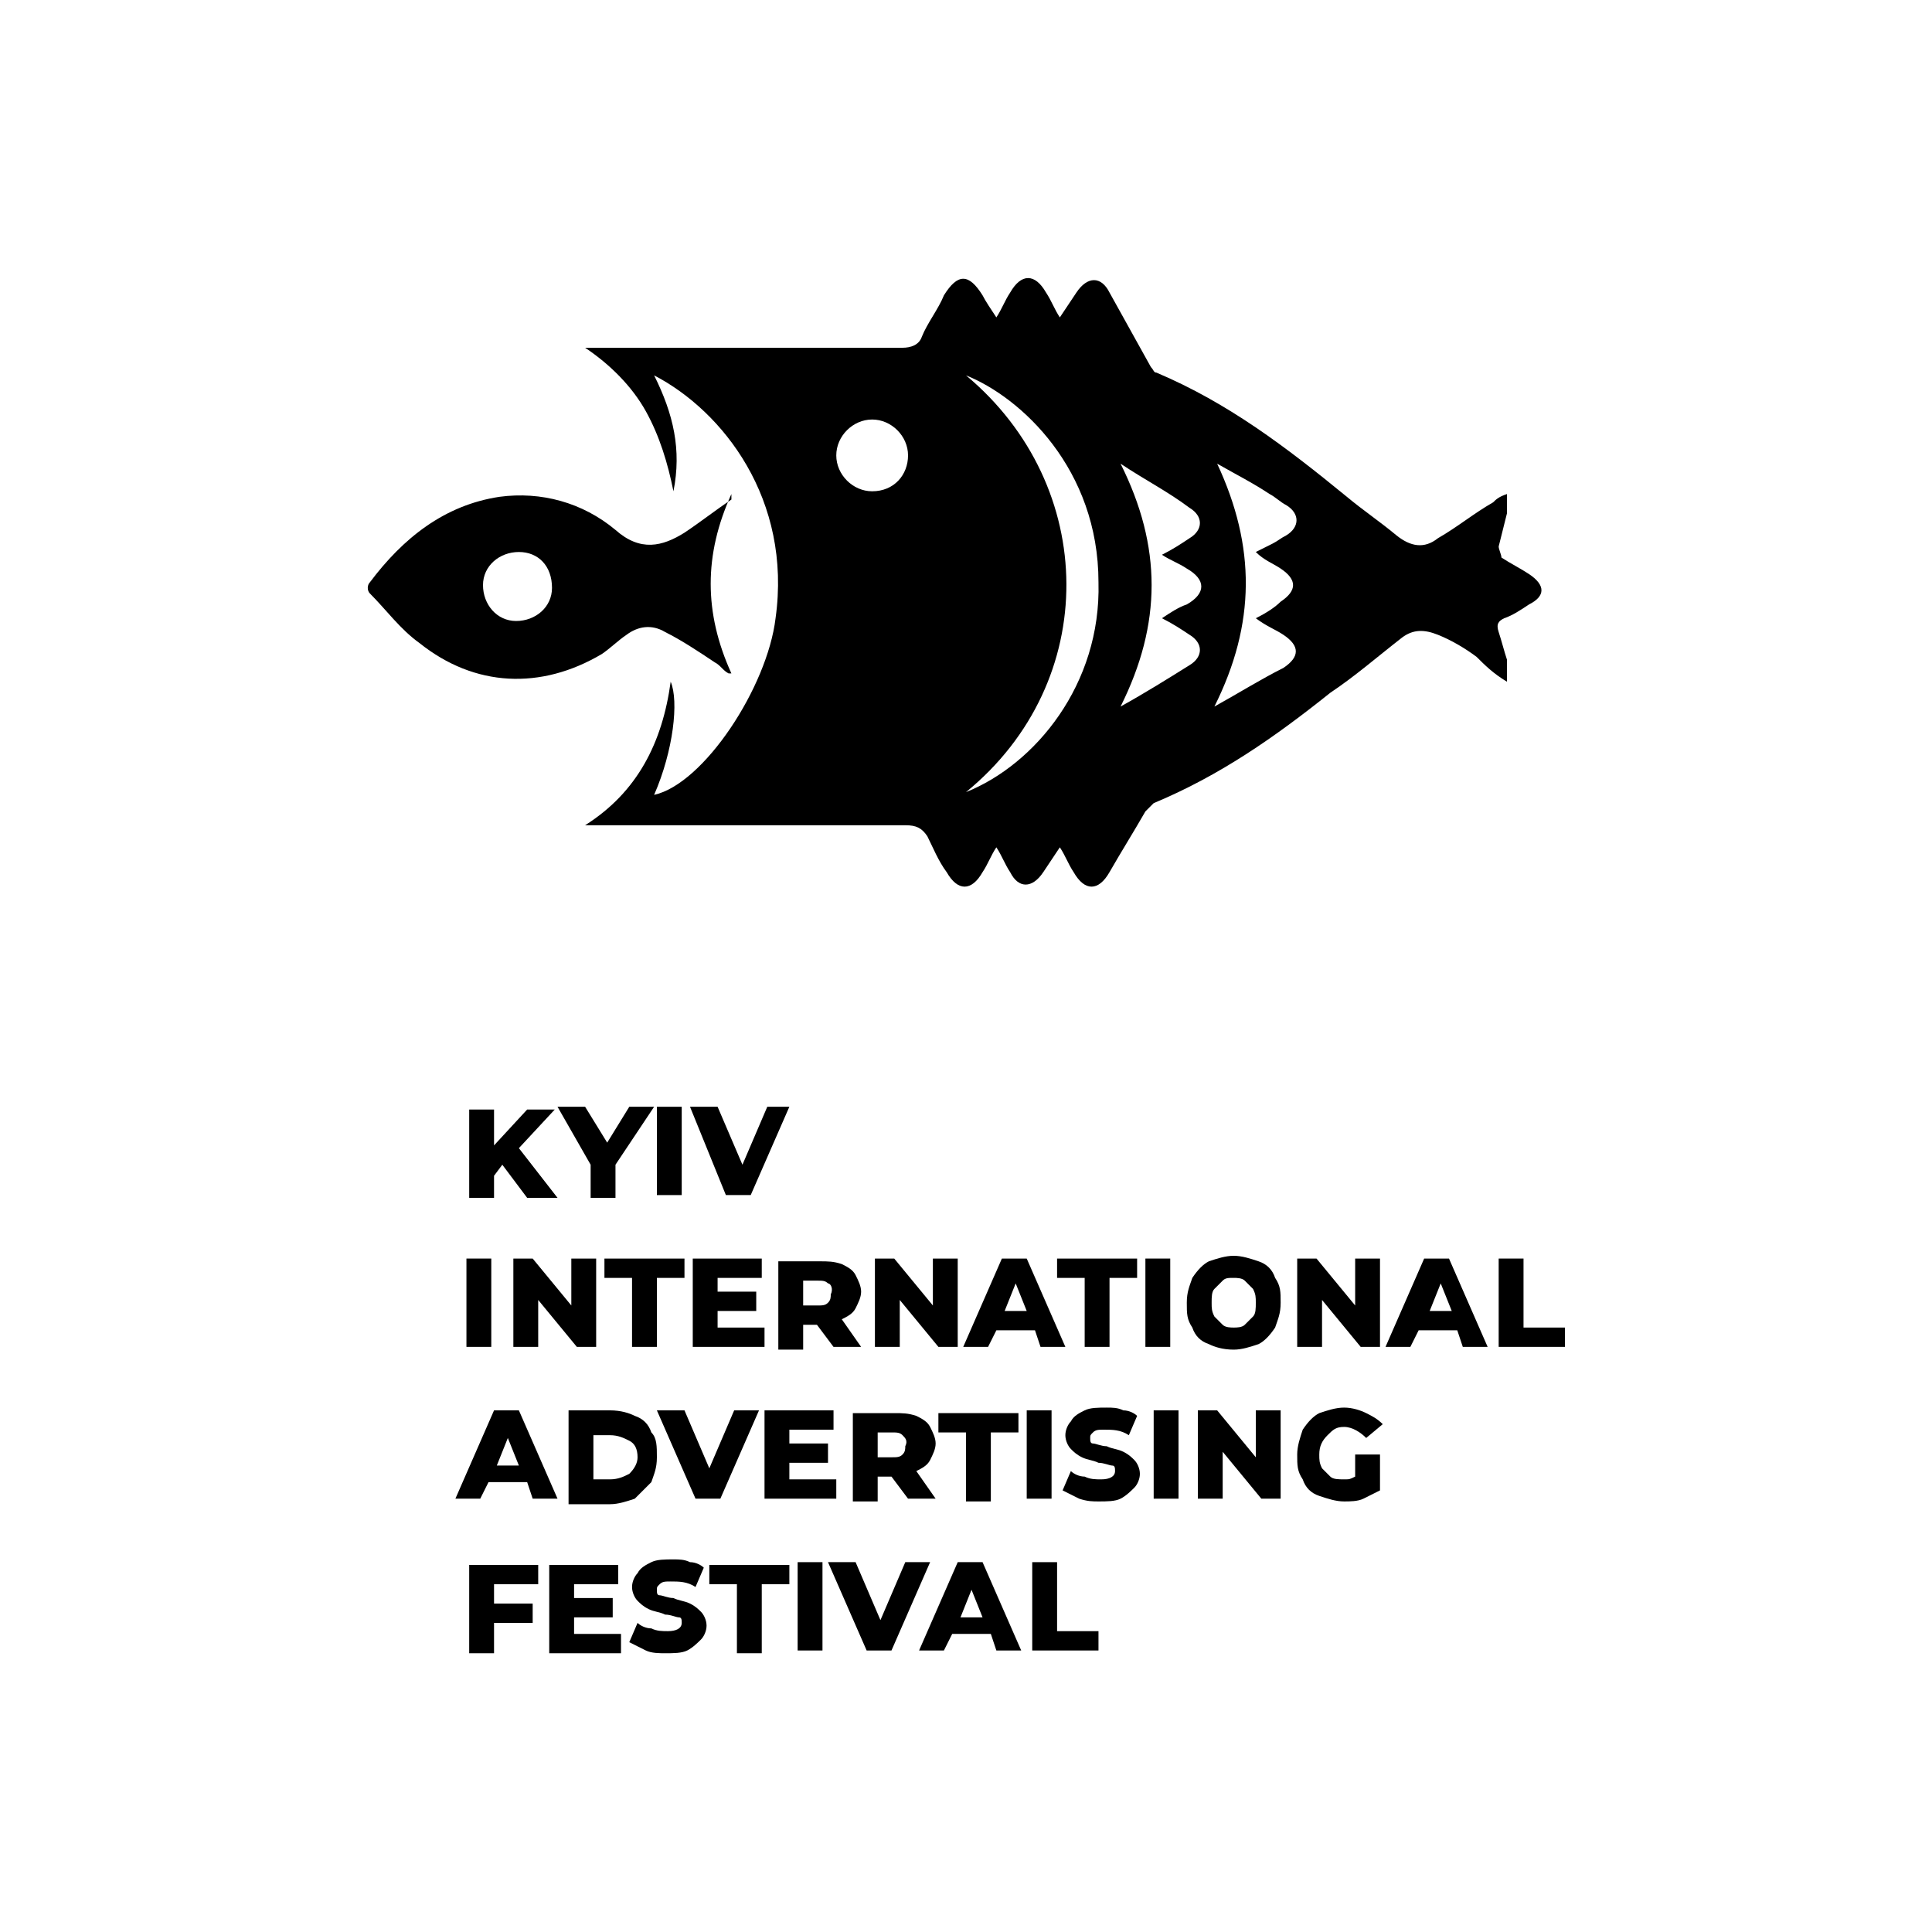 <?xml version="1.0" encoding="utf-8"?>
<!-- Generator: Adobe Illustrator 23.0.1, SVG Export Plug-In . SVG Version: 6.00 Build 0)  -->
<svg version="1.1" id="Layer_1" xmlns="http://www.w3.org/2000/svg" xmlns:xlink="http://www.w3.org/1999/xlink" x="0px" y="0px"
	 viewBox="0 0 70 70" style="enable-background:new 0 0 70 70;" xml:space="preserve">
<g>
	<g>
		<path d="M23.7,13.6c0.7,1.4,1,2.7,0.7,4.2c-0.2-1-0.5-2-1-2.9s-1.3-1.7-2.2-2.3c0.1,0,0.3,0,0.4,0c3.7,0,7.4,0,11.1,0
			c0.3,0,0.6-0.1,0.7-0.4c0.2-0.5,0.6-1,0.8-1.5c0.5-0.8,0.9-0.8,1.4,0c0.1,0.2,0.3,0.5,0.5,0.8c0.2-0.3,0.3-0.6,0.5-0.9
			c0.4-0.7,0.9-0.7,1.3,0c0.2,0.3,0.3,0.6,0.5,0.9c0.2-0.3,0.4-0.6,0.6-0.9c0.4-0.6,0.9-0.6,1.2,0c0.5,0.9,1,1.8,1.5,2.7
			c0.1,0.1,0.1,0.2,0.2,0.2c2.6,1.1,4.7,2.7,6.9,4.5c0.6,0.5,1.2,0.9,1.8,1.4c0.5,0.4,1,0.5,1.5,0.1c0.7-0.4,1.3-0.9,2-1.3
			c0.1-0.1,0.2-0.2,0.5-0.3c0,0.2,0,0.5,0,0.7c-0.1,0.4-0.2,0.8-0.3,1.2c0,0.1,0.1,0.3,0.1,0.4c0.3,0.2,0.7,0.4,1,0.6
			c0.6,0.4,0.6,0.8,0,1.1c-0.3,0.2-0.6,0.4-0.9,0.5c-0.2,0.1-0.3,0.2-0.2,0.5s0.2,0.7,0.3,1c0,0.2,0,0.4,0,0.8
			c-0.5-0.3-0.8-0.6-1.1-0.9c-0.4-0.3-0.9-0.6-1.4-0.8c-0.5-0.2-0.9-0.2-1.3,0.1c-0.9,0.7-1.7,1.4-2.6,2c-2,1.6-4,3-6.4,4
			c-0.1,0.1-0.2,0.2-0.3,0.3c-0.4,0.7-0.9,1.5-1.3,2.2c-0.4,0.7-0.9,0.7-1.3,0c-0.2-0.3-0.3-0.6-0.5-0.9c-0.2,0.3-0.4,0.6-0.6,0.9
			c-0.4,0.6-0.9,0.6-1.2,0c-0.2-0.3-0.3-0.6-0.5-0.9c-0.2,0.3-0.3,0.6-0.5,0.9c-0.4,0.7-0.9,0.7-1.3,0c-0.3-0.4-0.5-0.9-0.7-1.3
			c-0.2-0.3-0.4-0.4-0.8-0.4c-3.7,0-7.4,0-11.1,0c-0.2,0-0.3,0-0.5,0c1.9-1.2,2.8-3,3.1-5.2c0.3,0.7,0.1,2.5-0.6,4.1
			c1.8-0.4,4.1-3.9,4.4-6.4C28.7,18.1,26.2,14.9,23.7,13.6z M35,28.7c2.5-1,4.9-3.9,4.8-7.6c0-4.1-2.8-6.7-4.8-7.5
			C39.8,17.6,39.9,24.7,35,28.7z M44,25.6c0.9-0.5,1.7-1,2.5-1.4c0.6-0.4,0.6-0.8,0-1.2c-0.3-0.2-0.6-0.3-1-0.6
			c0.4-0.2,0.7-0.4,0.9-0.6c0.6-0.4,0.6-0.8,0-1.2c-0.3-0.2-0.6-0.3-0.9-0.6c0.2-0.1,0.4-0.2,0.6-0.3c0.2-0.1,0.3-0.2,0.5-0.3
			c0.5-0.3,0.5-0.8,0-1.1c-0.2-0.1-0.4-0.3-0.6-0.4c-0.6-0.4-1.2-0.7-1.9-1.1C45.5,19.8,45.5,22.6,44,25.6z M40.6,16.8
			c1.5,3,1.5,5.8,0,8.8c0.9-0.5,1.7-1,2.5-1.5c0.5-0.3,0.5-0.8,0-1.1c-0.3-0.2-0.6-0.4-1-0.6c0.3-0.2,0.6-0.4,0.9-0.5
			c0.7-0.4,0.7-0.9,0-1.3c-0.3-0.2-0.6-0.3-0.9-0.5c0.4-0.2,0.7-0.4,1-0.6c0.5-0.3,0.5-0.8,0-1.1C42.3,17.8,41.5,17.4,40.6,16.8z
			 M32.9,16.5c0-0.7-0.6-1.3-1.3-1.3s-1.3,0.6-1.3,1.3s0.6,1.3,1.3,1.3C32.4,17.8,32.9,17.2,32.9,16.5z"/>
		<path d="M26.5,17.9c-1,2.2-1,4.3,0,6.5h-0.1c-0.2-0.1-0.3-0.3-0.5-0.4c-0.6-0.4-1.2-0.8-1.8-1.1c-0.5-0.3-1-0.2-1.4,0.1
			c-0.3,0.2-0.6,0.5-0.9,0.7c-2.2,1.3-4.6,1.2-6.6-0.4c-0.7-0.5-1.2-1.2-1.8-1.8c-0.1-0.1-0.1-0.3,0-0.4c1.2-1.6,2.7-2.8,4.7-3.1
			c1.5-0.2,3,0.2,4.2,1.2c0.9,0.8,1.7,0.6,2.5,0.1c0.6-0.4,1.1-0.8,1.7-1.2C26.5,17.9,26.5,17.9,26.5,17.9z M18.8,20
			c-0.7,0-1.3,0.5-1.3,1.2s0.5,1.3,1.2,1.3S20,22,20,21.3C20,20.5,19.5,20,18.8,20z"/>
	</g>
	<g>
		<path d="M18.2,42.2l-0.3,0.4v0.8H17v-3.2h0.9v1.3l1.2-1.3h1l-1.3,1.4l1.4,1.8h-1.1L18.2,42.2z"/>
		<path d="M22.3,42.2v1.2h-0.9v-1.2l-1.2-2.1h1l0.8,1.3l0.8-1.3h0.9L22.3,42.2z"/>
		<path d="M23.8,40.1h0.9v3.2h-0.9V40.1z"/>
		<path d="M28.6,40.1l-1.4,3.2h-0.9L25,40.1h1l0.9,2.1l0.9-2.1H28.6z"/>
		<path d="M16.9,45.6h0.9v3.2h-0.9V45.6z"/>
		<path d="M21.6,45.6v3.2h-0.7l-1.4-1.7v1.7h-0.9v-3.2h0.7l1.4,1.7v-1.7H21.6z"/>
		<path d="M22.9,46.3h-1v-0.7h2.9v0.7h-1v2.5h-0.9V46.3z"/>
		<path d="M27.7,48.1v0.7h-2.6v-3.2h2.5v0.7H26v0.5h1.4v0.7H26v0.6H27.7z"/>
		<path d="M29.6,48h-0.5v0.9h-0.9v-3.2h1.5c0.3,0,0.5,0,0.8,0.1c0.2,0.1,0.4,0.2,0.5,0.4s0.2,0.4,0.2,0.6c0,0.2-0.1,0.4-0.2,0.6
			c-0.1,0.2-0.3,0.3-0.5,0.4l0.7,1h-1L29.6,48z M30,46.5c-0.1-0.1-0.2-0.1-0.4-0.1h-0.5v0.9h0.5c0.2,0,0.3,0,0.4-0.1
			s0.1-0.2,0.1-0.3C30.2,46.7,30.1,46.5,30,46.5z"/>
		<path d="M34.7,45.6v3.2H34l-1.4-1.7v1.7h-0.9v-3.2h0.7l1.4,1.7v-1.7H34.7z"/>
		<path d="M37.5,48.2h-1.4l-0.3,0.6h-0.9l1.4-3.2h0.9l1.4,3.2h-0.9L37.5,48.2z M37.2,47.5l-0.4-1l-0.4,1H37.2z"/>
		<path d="M39.3,46.3h-1v-0.7h2.9v0.7h-1v2.5h-0.9V46.3z"/>
		<path d="M41.5,45.6h0.9v3.2h-0.9V45.6z"/>
		<path d="M43.8,48.7c-0.3-0.1-0.5-0.3-0.6-0.6C43,47.8,43,47.6,43,47.2s0.1-0.6,0.2-0.9c0.2-0.3,0.4-0.5,0.6-0.6
			c0.3-0.1,0.6-0.2,0.9-0.2c0.3,0,0.6,0.1,0.9,0.2c0.3,0.1,0.5,0.3,0.6,0.6c0.2,0.3,0.2,0.5,0.2,0.9s-0.1,0.6-0.2,0.9
			c-0.2,0.3-0.4,0.5-0.6,0.6c-0.3,0.1-0.6,0.2-0.9,0.2C44.3,48.9,44,48.8,43.8,48.7z M45.1,48c0.1-0.1,0.2-0.2,0.3-0.3
			s0.1-0.3,0.1-0.5s0-0.3-0.1-0.5c-0.1-0.1-0.2-0.2-0.3-0.3s-0.3-0.1-0.4-0.1c-0.2,0-0.3,0-0.4,0.1c-0.1,0.1-0.2,0.2-0.3,0.3
			s-0.1,0.3-0.1,0.5s0,0.3,0.1,0.5c0.1,0.1,0.2,0.2,0.3,0.3s0.3,0.1,0.4,0.1S45,48.1,45.1,48z"/>
		<path d="M50,45.6v3.2h-0.7l-1.4-1.7v1.7H47v-3.2h0.7l1.4,1.7v-1.7H50z"/>
		<path d="M52.8,48.2h-1.4l-0.3,0.6h-0.9l1.4-3.2h0.9l1.4,3.2H53L52.8,48.2z M52.6,47.5l-0.4-1l-0.4,1H52.6z"/>
		<path d="M54.3,45.6h0.9v2.5h1.5v0.7h-2.4V45.6z"/>
		<path d="M19.1,53.7h-1.4l-0.3,0.6h-0.9l1.4-3.2h0.9l1.4,3.2h-0.9L19.1,53.7z M18.8,53.1l-0.4-1l-0.4,1H18.8z"/>
		<path d="M20.6,51.1h1.5c0.4,0,0.7,0.1,0.9,0.2c0.3,0.1,0.5,0.3,0.6,0.6c0.2,0.2,0.2,0.5,0.2,0.9s-0.1,0.6-0.2,0.9
			c-0.2,0.2-0.4,0.4-0.6,0.6c-0.3,0.1-0.6,0.2-0.9,0.2h-1.5V51.1z M22.1,53.6c0.3,0,0.5-0.1,0.7-0.2c0.2-0.2,0.3-0.4,0.3-0.6
			c0-0.3-0.1-0.5-0.3-0.6S22.4,52,22.1,52h-0.6v1.6H22.1L22.1,53.6z"/>
		<path d="M27.5,51.1l-1.4,3.2h-0.9l-1.4-3.2h1l0.9,2.1l0.9-2.1H27.5z"/>
		<path d="M30.3,53.6v0.7h-2.6v-3.2h2.5v0.7h-1.6v0.5H30V53h-1.4v0.6H30.3z"/>
		<path d="M32.3,53.5h-0.5v0.9h-0.9v-3.2h1.5c0.3,0,0.5,0,0.8,0.1c0.2,0.1,0.4,0.2,0.5,0.4s0.2,0.4,0.2,0.6c0,0.2-0.1,0.4-0.2,0.6
			c-0.1,0.2-0.3,0.3-0.5,0.4l0.7,1h-1L32.3,53.5z M32.7,52c-0.1-0.1-0.2-0.1-0.4-0.1h-0.5v0.9h0.5c0.2,0,0.3,0,0.4-0.1
			c0.1-0.1,0.1-0.2,0.1-0.3C32.9,52.2,32.8,52.1,32.7,52z"/>
		<path d="M35,51.9h-1v-0.7h2.9v0.7h-1v2.5H35V51.9z"/>
		<path d="M37.2,51.1h0.9v3.2h-0.9V51.1z"/>
		<path d="M39.1,54.3c-0.2-0.1-0.4-0.2-0.6-0.3l0.3-0.7c0.1,0.1,0.3,0.2,0.5,0.2c0.2,0.1,0.4,0.1,0.6,0.1c0.3,0,0.5-0.1,0.5-0.3
			c0-0.1,0-0.2-0.1-0.2S40,53,39.8,53c-0.2-0.1-0.4-0.1-0.6-0.2c-0.2-0.1-0.3-0.2-0.4-0.3c-0.1-0.1-0.2-0.3-0.2-0.5s0.1-0.4,0.2-0.5
			c0.1-0.2,0.3-0.3,0.5-0.4s0.5-0.1,0.8-0.1c0.2,0,0.4,0,0.6,0.1c0.2,0,0.4,0.1,0.5,0.2L40.9,52c-0.3-0.2-0.6-0.2-0.9-0.2
			c-0.2,0-0.3,0-0.4,0.1c-0.1,0.1-0.1,0.1-0.1,0.2c0,0.1,0,0.2,0.1,0.2s0.3,0.1,0.5,0.1c0.2,0.1,0.4,0.1,0.6,0.2
			c0.2,0.1,0.3,0.2,0.4,0.3c0.1,0.1,0.2,0.3,0.2,0.5s-0.1,0.4-0.2,0.5s-0.3,0.3-0.5,0.4c-0.2,0.1-0.5,0.1-0.8,0.1
			C39.6,54.4,39.4,54.4,39.1,54.3z"/>
		<path d="M41.8,51.1h0.9v3.2h-0.9V51.1z"/>
		<path d="M46.4,51.1v3.2h-0.7l-1.4-1.7v1.7h-0.9v-3.2h0.7l1.4,1.7v-1.7H46.4z"/>
		<path d="M49.2,52.7H50V54c-0.2,0.1-0.4,0.2-0.6,0.3c-0.2,0.1-0.5,0.1-0.7,0.1c-0.3,0-0.6-0.1-0.9-0.2c-0.3-0.1-0.5-0.3-0.6-0.6
			C47,53.3,47,53.1,47,52.7c0-0.3,0.1-0.6,0.2-0.9c0.2-0.3,0.4-0.5,0.6-0.6c0.3-0.1,0.6-0.2,0.9-0.2c0.3,0,0.6,0.1,0.8,0.2
			c0.2,0.1,0.4,0.2,0.6,0.4l-0.6,0.5c-0.2-0.2-0.5-0.4-0.8-0.4s-0.4,0.1-0.6,0.3s-0.3,0.4-0.3,0.7c0,0.2,0,0.3,0.1,0.5
			c0.1,0.1,0.2,0.2,0.3,0.3s0.3,0.1,0.5,0.1s0.2,0,0.4-0.1v-0.8H49.2z"/>
		<path d="M17.9,57.4v0.7h1.4v0.7h-1.4v1.1H17v-3.2h2.5v0.7H17.9z"/>
		<path d="M22.5,59.2v0.7h-2.6v-3.2h2.5v0.7h-1.6v0.5h1.4v0.7h-1.4v0.6H22.5z"/>
		<path d="M23.4,59.8c-0.2-0.1-0.4-0.2-0.6-0.3l0.3-0.7c0.1,0.1,0.3,0.2,0.5,0.2c0.2,0.1,0.4,0.1,0.6,0.1c0.3,0,0.5-0.1,0.5-0.3
			c0-0.1,0-0.2-0.1-0.2s-0.3-0.1-0.5-0.1c-0.2-0.1-0.4-0.1-0.6-0.2s-0.3-0.2-0.4-0.3s-0.2-0.3-0.2-0.5s0.1-0.4,0.2-0.5
			c0.1-0.2,0.3-0.3,0.5-0.4s0.5-0.1,0.8-0.1c0.2,0,0.4,0,0.6,0.1c0.2,0,0.4,0.1,0.5,0.2l-0.3,0.7c-0.3-0.2-0.6-0.2-0.9-0.2
			c-0.2,0-0.3,0-0.4,0.1s-0.1,0.1-0.1,0.2c0,0.1,0,0.2,0.1,0.2s0.3,0.1,0.5,0.1c0.2,0.1,0.4,0.1,0.6,0.2c0.2,0.1,0.3,0.2,0.4,0.3
			s0.2,0.3,0.2,0.5s-0.1,0.4-0.2,0.5s-0.3,0.3-0.5,0.4c-0.2,0.1-0.5,0.1-0.8,0.1C23.9,59.9,23.6,59.9,23.4,59.8z"/>
		<path d="M26.7,57.4h-1v-0.7h2.9v0.7h-1v2.5h-0.9V57.4z"/>
		<path d="M28.9,56.6h0.9v3.2h-0.9V56.6z"/>
		<path d="M33.7,56.6l-1.4,3.2h-0.9L30,56.6h1l0.9,2.1l0.9-2.1H33.7z"/>
		<path d="M35.9,59.2h-1.4l-0.3,0.6h-0.9l1.4-3.2h0.9l1.4,3.2h-0.9L35.9,59.2z M35.6,58.6l-0.4-1l-0.4,1H35.6z"/>
		<path d="M37.4,56.6h0.9v2.5h1.5v0.7h-2.4V56.6z"/>
	</g>
</g>
</svg>
